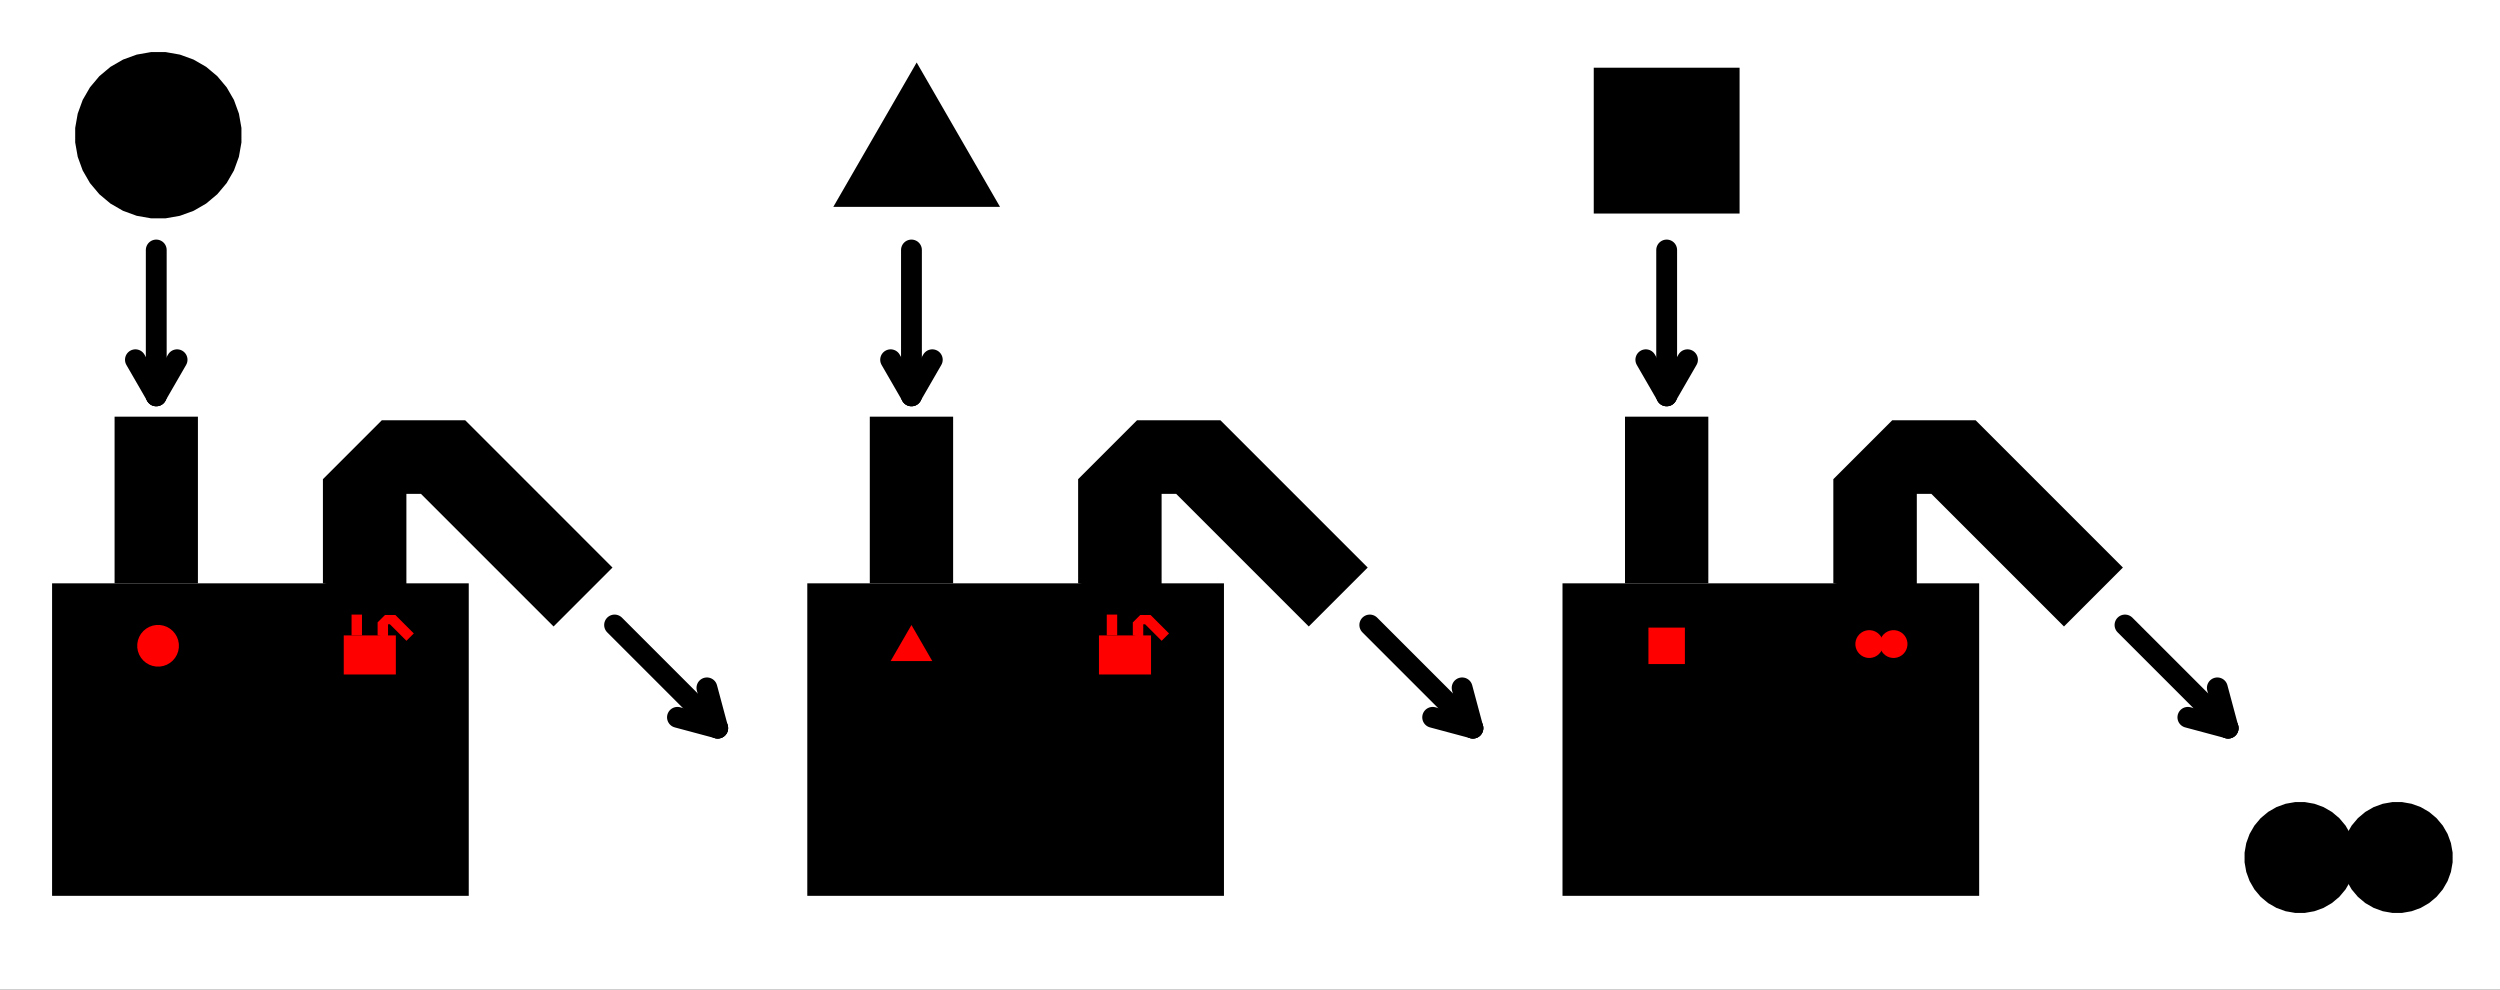 <?xml version='1.0' encoding='UTF-8' ?>
<!-- MADE BY SVG.HS -->
<!DOCTYPE svg PUBLIC "-//W3C//DTD SVG 1.1//EN" "http://www.w3.org/Graphics/SVG/1.1/DTD/svg11.dtd">
<svg xmlns="http://www.w3.org/2000/svg" version="1.1"
     xmlns:xlink="http://www.w3.org/1999/xlink" width="480.0"
     height="190.0"
  ><rect width="100%" height="100%" fill="#333333" stroke="none"/><rect x="0.0" y="0.0" width="480.0" height="190.0"
         stroke-width="0.0" fill="rgb(255,255,255)"
         stroke="rgb(255,255,255)"
  /><polyline points="29,10 26.25,10.485 23.626,11.44 21.207,12.836 19.068,14.631 17.273,16.77 15.877,19.189 14.922,21.813 14.437,24.563 14.437,27.356 14.922,30.106 15.877,32.73 17.273,35.148 19.068,37.287 21.207,39.082 23.626,40.479 26.25,41.434 29,41.919 31.793,41.919 34.543,41.434 37.167,40.479 39.585,39.082 41.724,37.287 43.519,35.148 44.916,32.73 45.871,30.106 46.356,27.356 46.356,24.563 45.871,21.813 44.916,19.189 43.519,16.77 41.724,14.631 39.585,12.836 37.167,11.44 34.543,10.485 31.793,10.0 29.0,10.0 "
              fill="black" stroke="black" stroke-width="0.0"
  /><polyline points="10,112.0 10.0,172.0 90.0,172.0 90.0,112.0 10.0,112.0 "
              fill="black" stroke="black" stroke-width="0.0"
  /><polyline points="22,80.0 22,112.0 38,112.0 38.0,80.0 22.0,80.0 "
              fill="black" stroke="black" stroke-width="0.0"
  /><polyline points="78.028,114.828 78.028,94.828 80.828,94.828 106.284,120.284 117.598,108.971 89.314,80.686 73.314,80.686 62.0,92.0 62.0,112.0 "
              fill="black" stroke="black" stroke-width="0.0"
  /><line x1="137.799" y1="139.799" x2="118.0"
          y2="120.0" stroke="black" stroke-width="4.0" stroke-linecap="round"
  /><line x1="137.799" y1="139.799"
          x2="130.072" y2="137.728" stroke="black"
          stroke-width="4.0" stroke-linecap="round"
  /><line x1="135.728" y1="132.072"
          x2="137.799" y2="139.799" stroke="black"
          stroke-width="4.0" stroke-linecap="round"
  /><line x1="30.0" y1="76.0" x2="30.0" y2="48.0" stroke="black"
          stroke-width="4.0" stroke-linecap="round"
  /><line x1="30.0" y1="76.0" x2="26.0" y2="69.072"
          stroke="black" stroke-width="4.0" stroke-linecap="round"
  /><line x1="34.0" y1="69.072" x2="30.0" y2="76.0"
          stroke="black" stroke-width="4.0" stroke-linecap="round"
  /><polyline points="30,120 29.312,120.121 28.656,120.36 28.052,120.709 27.517,121.158 27.068,121.693 26.719,122.297 26.48,122.953 26.359,123.641 26.359,124.339 26.48,125.026 26.719,125.682 27.068,126.287 27.517,126.822 28.052,127.271 28.656,127.62 29.312,127.858 30,127.98 30.698,127.98 31.386,127.858 32.042,127.62 32.646,127.271 33.181,126.822 33.63,126.287 33.979,125.682 34.218,125.026 34.339,124.339 34.339,123.641 34.218,122.953 33.979,122.297 33.63,121.693 33.181,121.158 32.646,120.709 32.042,120.36 31.386,120.121 30.698,120.0 30.0,120.0 "
              fill="red" stroke="red" stroke-width="0.0"
  /><polyline points="66.0,122.0 66.0,129.5 76.0,129.5 76.0,122.0 66.0,122.0 "
              fill="red" stroke="red" stroke-width="0.0"
  /><polyline points="67.5,118.0 67.5,122.0 69.5,122.0 69.5,118.0 67.5,118.0 "
              fill="red" stroke="red" stroke-width="0.0"
  /><polyline points="74.504,122.354 74.504,119.854 74.854,119.854 78.036,123.036 79.45,121.621 75.914,118.086 73.914,118.086 72.5,119.5 72.5,122.0 "
              fill="red" stroke="red" stroke-width="0.0"
  /><polyline points="176.0,12 160.0,39.713 192.0,39.713 176.0,12.0 "
              fill="black" stroke="black" stroke-width="0.0"
  /><polyline points="155.0,112.0 155.0,172.0 235.0,172.0 235.0,112.0 155.0,112.0 "
              fill="black" stroke="black" stroke-width="0.0"
  /><polyline points="167.0,80.0 167.0,112.0 183.0,112.0 183.0,80.0 167.0,80.0 "
              fill="black" stroke="black" stroke-width="0.0"
  /><polyline points="223.028,114.828 223.028,94.828 225.828,94.828 251.284,120.284 262.598,108.971 234.314,80.686 218.314,80.686 207.0,92.0 207.0,112.0 "
              fill="black" stroke="black" stroke-width="0.0"
  /><line x1="282.799" y1="139.799" x2="263.0"
          y2="120.0" stroke="black" stroke-width="4.0" stroke-linecap="round"
  /><line x1="282.799" y1="139.799"
          x2="275.072" y2="137.728" stroke="black"
          stroke-width="4.0" stroke-linecap="round"
  /><line x1="280.728" y1="132.072"
          x2="282.799" y2="139.799" stroke="black"
          stroke-width="4.0" stroke-linecap="round"
  /><line x1="175.0" y1="76.0" x2="175.0" y2="48.0" stroke="black"
          stroke-width="4.0" stroke-linecap="round"
  /><line x1="175.0" y1="76.0" x2="171.0" y2="69.072"
          stroke="black" stroke-width="4.0" stroke-linecap="round"
  /><line x1="179.0" y1="69.072" x2="175.0" y2="76.0"
          stroke="black" stroke-width="4.0" stroke-linecap="round"
  /><polyline points="175.0,120.0 171.0,126.928 179.0,126.928 175.0,120.0 "
              fill="red" stroke="red" stroke-width="0.0"
  /><polyline points="211.0,122.0 211.0,129.5 221.0,129.5 221.0,122.0 211.0,122.0 "
              fill="red" stroke="red" stroke-width="0.0"
  /><polyline points="212.5,118.0 212.5,122.0 214.5,122.0 214.5,118.0 212.5,118.0 "
              fill="red" stroke="red" stroke-width="0.0"
  /><polyline points="219.504,122.354 219.504,119.854 219.854,119.854 223.036,123.036 224.45,121.621 220.914,118.086 218.914,118.086 217.5,119.5 217.5,122.0 "
              fill="red" stroke="red" stroke-width="0.0"
  /><polyline points="306.0,13.0 306.0,41.0 334.0,41.0 334.0,13.0 306.0,13.0 "
              fill="black" stroke="black" stroke-width="0.0"
  /><polyline points="300.0,112.0 300.0,172.0 380.0,172.0 380.0,112.0 300.0,112.0 "
              fill="black" stroke="black" stroke-width="0.0"
  /><polyline points="312.0,80.0 312.0,112.0 328.0,112.0 328.0,80.0 312.0,80.0 "
              fill="black" stroke="black" stroke-width="0.0"
  /><polyline points="368.028,114.828 368.028,94.828 370.828,94.828 396.284,120.284 407.598,108.971 379.314,80.686 363.314,80.686 352.0,92.0 352.0,112.0 "
              fill="black" stroke="black" stroke-width="0.0"
  /><line x1="427.799" y1="139.799" x2="408.0"
          y2="120.0" stroke="black" stroke-width="4.0" stroke-linecap="round"
  /><line x1="427.799" y1="139.799"
          x2="420.072" y2="137.728" stroke="black"
          stroke-width="4.0" stroke-linecap="round"
  /><line x1="425.728" y1="132.072"
          x2="427.799" y2="139.799" stroke="black"
          stroke-width="4.0" stroke-linecap="round"
  /><line x1="320.0" y1="76.0" x2="320.0" y2="48.0" stroke="black"
          stroke-width="4.0" stroke-linecap="round"
  /><line x1="320.0" y1="76.0" x2="316.0" y2="69.072"
          stroke="black" stroke-width="4.0" stroke-linecap="round"
  /><line x1="324.0" y1="69.072" x2="320.0" y2="76.0"
          stroke="black" stroke-width="4.0" stroke-linecap="round"
  /><polyline points="316.5,120.5 316.5,127.5 323.5,127.5 323.5,120.5 316.5,120.5 "
              fill="red" stroke="red" stroke-width="0.0"
  /><polyline points="358.667,121 358.208,121.081 357.771,121.24 357.368,121.473 357.011,121.772 356.712,122.128 356.479,122.531 356.32,122.969 356.239,123.427 356.239,123.893 356.32,124.351 356.479,124.788 356.712,125.191 357.011,125.548 357.368,125.847 357.771,126.08 358.208,126.239 358.667,126.32 359.132,126.32 359.59,126.239 360.028,126.08 360.431,125.847 360.787,125.548 361.087,125.191 361.319,124.788 361.478,124.351 361.559,123.893 361.559,123.427 361.478,122.969 361.319,122.531 361.087,122.128 360.787,121.772 360.431,121.473 360.028,121.24 359.59,121.081 359.132,121.0 358.667,121.0 "
              fill="red" stroke="red" stroke-width="0.0"
  /><polyline points="363.333,121 362.875,121.081 362.438,121.24 362.035,121.473 361.678,121.772 361.379,122.128 361.146,122.531 360.987,122.969 360.906,123.427 360.906,123.893 360.987,124.351 361.146,124.788 361.379,125.191 361.678,125.548 362.035,125.847 362.438,126.08 362.875,126.239 363.333,126.32 363.799,126.32 364.257,126.239 364.694,126.08 365.098,125.847 365.454,125.548 365.753,125.191 365.986,124.788 366.145,124.351 366.226,123.893 366.226,123.427 366.145,122.969 365.986,122.531 365.753,122.128 365.454,121.772 365.098,121.473 364.694,121.24 364.257,121.081 363.799,121 363.333,121 "
              fill="red" stroke="red" stroke-width="0.0"
  /><polyline points="440.667,154 438.833,154.323 437.084,154.96 435.472,155.891 434.045,157.088 432.849,158.514 431.918,160.126 431.281,161.875 430.958,163.709 430.958,165.57 431.281,167.404 431.918,169.153 432.849,170.765 434.045,172.192 435.472,173.388 437.084,174.319 438.833,174.956 440.667,175.279 442.528,175.279 444.362,174.956 446.111,174.319 447.723,173.388 449.15,172.192 450.346,170.765 451.277,169.153 451.914,167.404 452.237,165.57 452.237,163.709 451.914,161.875 451.277,160.126 450.346,158.514 449.15,157.088 447.723,155.891 446.111,154.96 444.362,154.323 442.528,154.0 440.667,154.0 "
              fill="black" stroke="black" stroke-width="0.0"
  /><polyline points="459.333,154 457.5,154.323 455.751,154.96 454.138,155.891 452.712,157.088 451.515,158.514 450.585,160.126 449.948,161.875 449.625,163.709 449.625,165.57 449.948,167.404 450.585,169.153 451.515,170.765 452.712,172.192 454.138,173.388 455.751,174.319 457.5,174.956 459.333,175.279 461.195,175.279 463.028,174.956 464.778,174.319 466.39,173.388 467.816,172.192 469.013,170.765 469.944,169.153 470.58,167.404 470.904,165.57 470.904,163.709 470.58,161.875 469.944,160.126 469.013,158.514 467.816,157.088 466.39,155.891 464.778,154.96 463.028,154.323 461.195,154 459.333,154 "
              fill="black" stroke="black" stroke-width="0.0"/></svg>